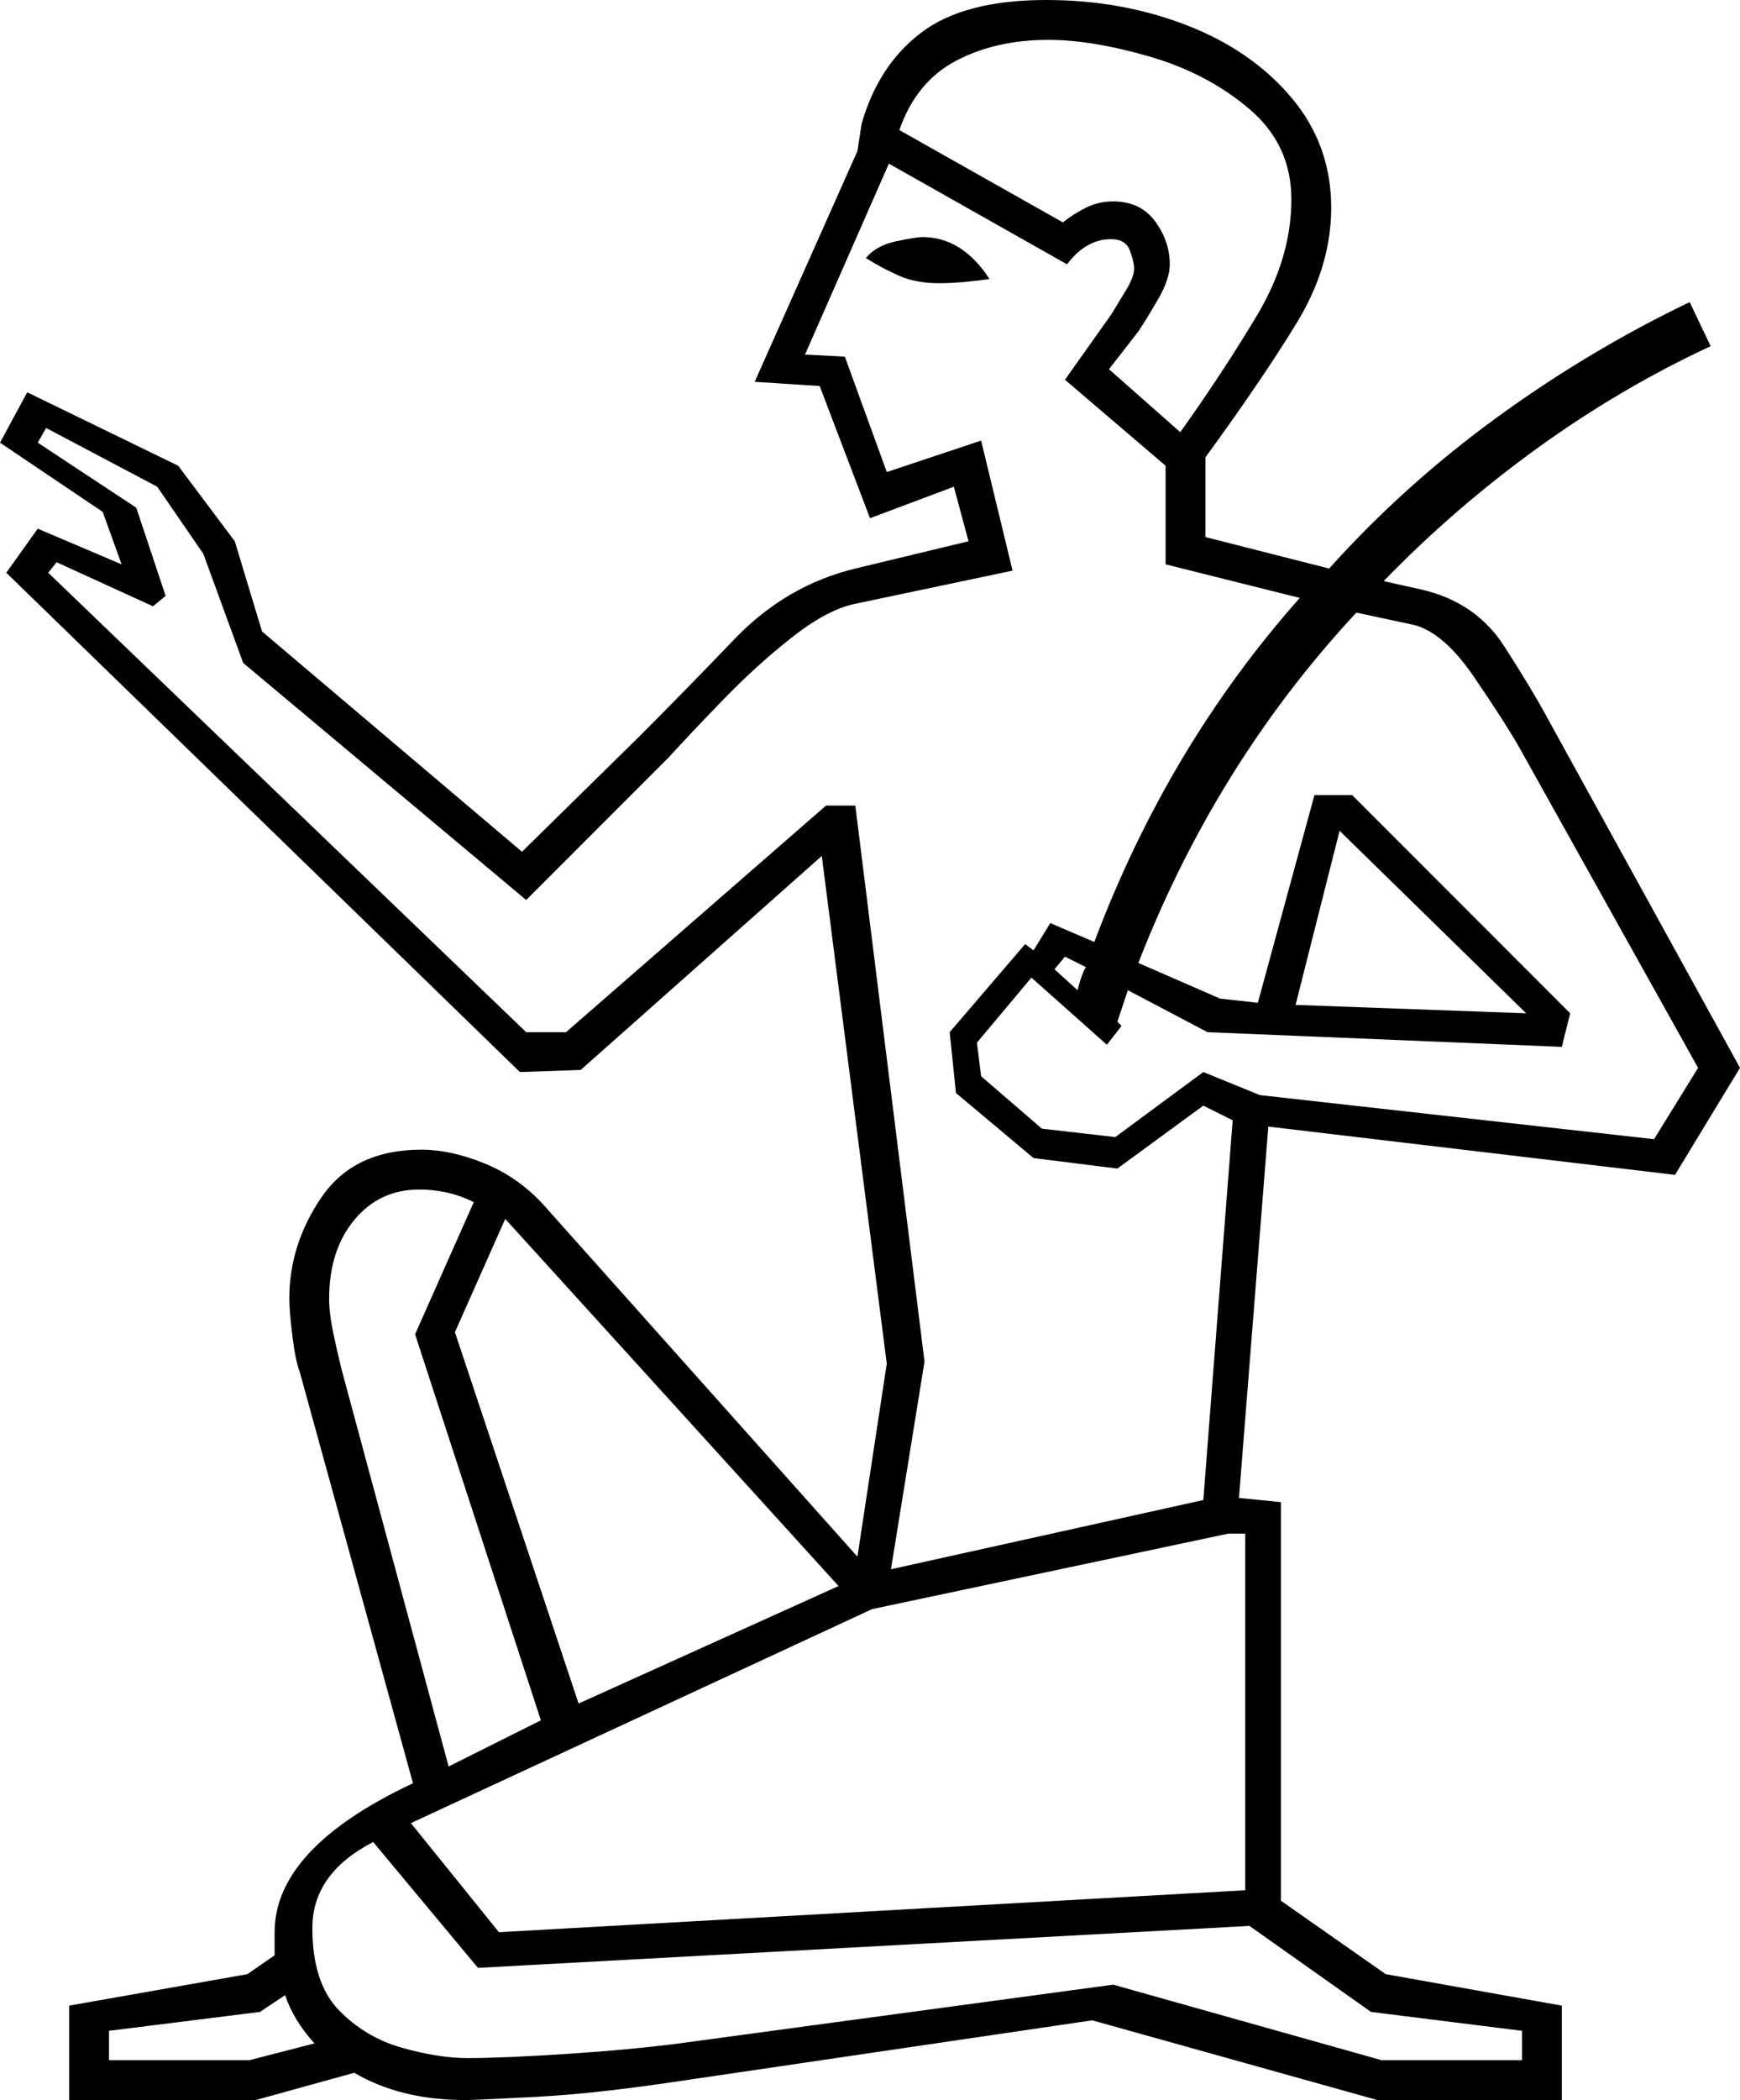 <svg xmlns="http://www.w3.org/2000/svg" viewBox="-10 0 830 1001"><path d="M23 1001v-45l85-15 13-9v-11q0-40 66-71l-54-196q-2-5-3.5-17t-1.5-18q0-26 15.5-48.5T191 548q14 0 30 6.5t28 19.5l150 168 14-92-31-242-115 102-29 1L-7 273l15-21 40 17-9-25-49-33 13-24 72 35 27 36 13 43 124 105 56-55q21-21 45.5-46.5T398 271l54-13-7-26-40 15-24-63-31-2 49-110 2-13q8-28 28.5-43.5T489 0q36 0 67 12t50 34.5Q625 69 625 99q0 28-16.5 55T565 218v38l59 15q36-40 80-72t92-55l10 21q-43 20-82.5 48.5T650 277l18 4q26 6 39.5 27t20.5 34l92 167-31 51-194-23-14 177 20 2v190l50 35 84 15v45h-88l-136-38-197 29q-40 6-68.5 7.5T212 1001q-31 0-53-13l-47 13zm530-795q20-28 36.5-55.5T606 95q0-26-20-43t-47.5-25Q511 19 490 19q-25 0-44 10t-27 33l78 44q5-4 11-7t13-3q13 0 20 9.5t7 20.5q0 7-5.5 16.5T533 158l-14 18zM415 748l149-33 14-181-14-7-41 30-40-5-37-31-3-29 36-42 4 3 8-13 21 9q35-93 98-164l-64-16v-47l-48-41 22-31q3-5 7-11.5t4-10.5q0-3-2-8.5t-9-5.5q-12 0-21 12l-85-48-40 91 19 1 20 55 45-15 15 62-76 16q-13 3-29.5 16T335 333.5Q319 350 309 361l-68 68-135-113-19-52-22-32-53-28-4 7 47 31 14 42-6 5-46-21-4 5 228 219h19l124-108h14l33 265zm23-613q-11 0-19-3.5t-16-8.5q5-6 14.5-8t12.5-2q19 0 32 20-7 1-13 1.5t-11 .5zm341 408l21-34-86-154q-7-12-21-32.5T665 298l-28-6q-67 72-104 167l39 17 18 2 27-99h18l104 104-4 16-169-7-38-20-5 15 2 2-7 9-36-32-26 31 2 16 29 25 35 4 42-31 27 11zm-61-60l-89-87-21 83zm-214-11q2-8 4-11l-10-5-5 6zM204 842l44-22-60-184 28-63q-12-6-26-6-19 0-31 14.5T147 619q0 7 2 16.5t4 17.5zm62-30l124-56-159-175-24 54zm-38 109l356-20V731h-8l-170 36-220 102zm421 61h67v-14l-72-9-58-41-368 20-50-60q-29 15-29 41t12.5 39q12.5 13 30 18t31.5 5q17 0 47.5-2t53.5-5l207-28zm-607 0h67l31-8q-10-11-14-23l-12 8-72 9z" fill="currentColor"/></svg>